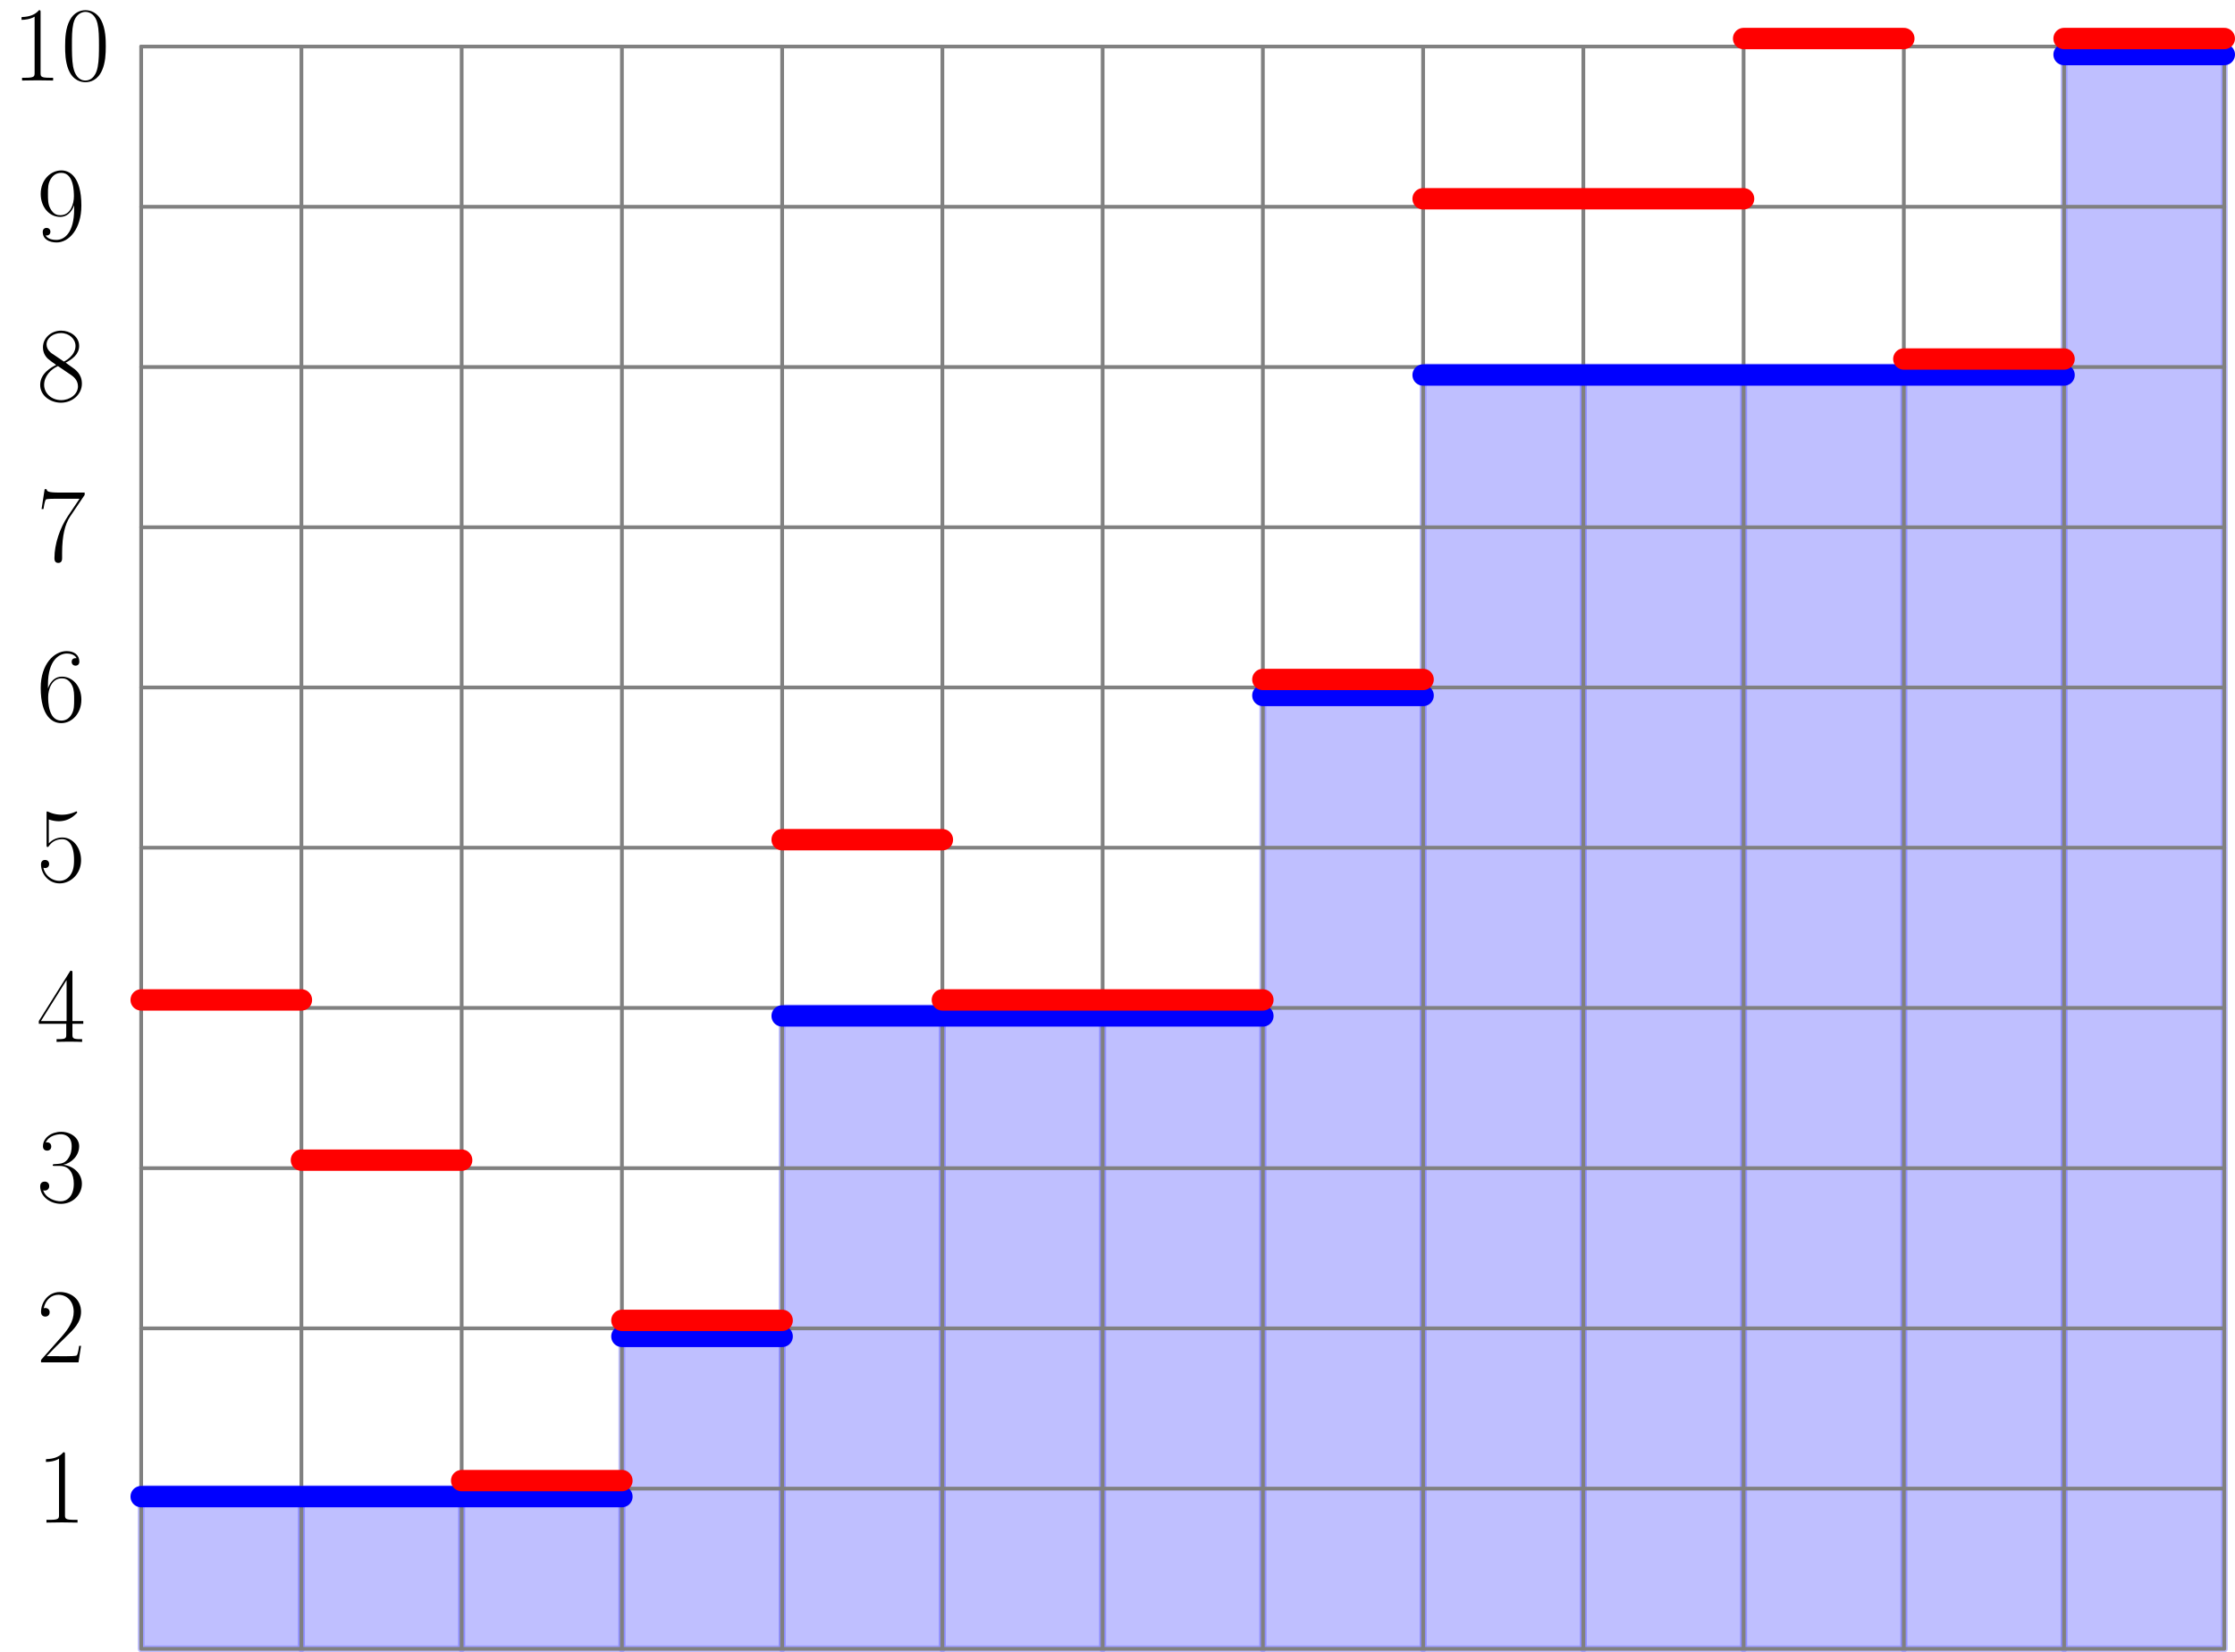 <svg xmlns="http://www.w3.org/2000/svg" xmlns:xlink="http://www.w3.org/1999/xlink" width="557.908" height="412.486" viewBox="82.84 362.573 418.431 309.365"><defs><path id="g0-48" d="M8.369-6.396c0-1.215-.02-3.288-.857-4.882-.737-1.394-1.913-1.893-2.95-1.893-.956 0-2.171.439-2.928 1.873C.837-9.803.757-7.95.757-6.396c0 1.136.02 2.87.638 4.384C2.252.04 3.785.318 4.563.318c.916 0 2.311-.378 3.128-2.27.598-1.376.678-2.99.678-4.444M4.563 0C3.288 0 2.53-1.096 2.252-2.61c-.22-1.176-.22-2.89-.22-4.005 0-1.534 0-2.81.26-4.025.378-1.694 1.494-2.212 2.27-2.212.818 0 1.874.538 2.252 2.172.26 1.136.28 2.47.28 4.065 0 1.295 0 2.889-.24 4.065C6.436-.38 5.26 0 4.563 0"/><path id="g0-49" d="M5.3-12.732c0-.419-.02-.439-.299-.439-.777.937-1.952 1.236-3.068 1.276-.06 0-.16 0-.18.04s-.02.08-.02.498c.618 0 1.654-.12 2.451-.598v10.5c0 .698-.04.937-1.753.937h-.598V0c.957-.02 1.953-.04 2.91-.04S6.694-.02 7.65 0v-.518h-.597C5.34-.518 5.3-.738 5.3-1.455z"/><path id="g0-50" d="M8.309-3.088H7.95c-.2 1.414-.358 1.653-.438 1.773-.1.16-1.534.16-1.813.16H1.873c.717-.778 2.112-2.192 3.806-3.826 1.215-1.156 2.63-2.51 2.63-4.484 0-2.35-1.873-3.706-3.965-3.706-2.192 0-3.527 1.933-3.527 3.726 0 .778.578.877.817.877.2 0 .797-.12.797-.817 0-.617-.518-.797-.797-.797-.12 0-.24.02-.319.06.379-1.694 1.534-2.53 2.75-2.53 1.733 0 2.869 1.374 2.869 3.187 0 1.734-1.016 3.228-2.152 4.524L.817-.458V0H7.83z"/><path id="g0-51" d="M4.403-6.775c1.774 0 2.55 1.535 2.55 3.308 0 2.391-1.274 3.308-2.43 3.308-1.056 0-2.77-.518-3.308-2.053.1.04.2.04.3.04.478 0 .836-.319.836-.837 0-.578-.438-.837-.837-.837-.338 0-.856.16-.856.897C.658-1.116 2.45.32 4.563.32c2.212 0 3.905-1.734 3.905-3.766 0-1.933-1.594-3.328-3.487-3.547 1.515-.319 2.97-1.673 2.97-3.487 0-1.554-1.575-2.69-3.368-2.69-1.813 0-3.407 1.116-3.407 2.71 0 .698.518.817.777.817.418 0 .777-.259.777-.777s-.359-.777-.777-.777c-.08 0-.18 0-.26.04.578-1.315 2.153-1.554 2.85-1.554s2.012.338 2.012 2.251c0 .558-.08 1.554-.757 2.431-.598.777-1.275.817-1.932.877-.1 0-.558.04-.638.04-.14.02-.22.04-.22.179s.02.16.42.16z"/><path id="g0-52" d="M6.695-12.892c0-.418-.02-.438-.379-.438L.4-3.905v.518h5.14v1.952c0 .718-.04.917-1.434.917h-.379V0c.638-.04 1.714-.04 2.391-.04s1.753 0 2.391.04v-.518H8.13c-1.395 0-1.435-.2-1.435-.917v-1.952h2.032v-.518H6.695zm-1.096 1.315v7.672H.797z"/><path id="g0-53" d="M2.271-11.656c.2.08 1.017.338 1.854.338 1.853 0 2.869-.996 3.447-1.574 0-.16 0-.259-.12-.259-.02 0-.06 0-.22.08-.697.299-1.513.538-2.51.538-.597 0-1.494-.08-2.47-.518-.22-.1-.26-.1-.28-.1-.099 0-.119.02-.119.419v5.778c0 .359 0 .458.2.458.099 0 .139-.04.238-.179.638-.897 1.515-1.275 2.511-1.275.697 0 2.192.438 2.192 3.845 0 .638 0 1.794-.598 2.71-.498.817-1.275 1.236-2.132 1.236-1.315 0-2.65-.917-3.009-2.451.08.02.24.06.32.06.258 0 .756-.14.756-.758 0-.538-.378-.757-.757-.757-.458 0-.757.28-.757.837C.817-1.494 2.192.32 4.304.32c2.052 0 4.005-1.774 4.005-4.344 0-2.39-1.554-4.244-3.487-4.244a3.4 3.4 0 0 0-2.55 1.096z"/><path id="g0-54" d="M2.112-6.874c0-4.762 2.232-5.838 3.527-5.838.418 0 1.434.08 1.833.856-.319 0-.917 0-.917.698 0 .538.439.717.718.717.18 0 .717-.08.717-.757 0-1.255-.996-1.973-2.371-1.973C3.248-13.17.757-10.7.757-6.296.757-.876 3.01.319 4.603.319c1.932 0 3.766-1.734 3.766-4.404 0-2.49-1.614-4.304-3.647-4.304-1.215 0-2.112.797-2.61 2.192zM4.602-.16c-2.45 0-2.45-3.667-2.45-4.404 0-1.435.677-3.507 2.53-3.507.34 0 1.316 0 1.973 1.375.359.777.359 1.594.359 2.59 0 1.076 0 1.873-.419 2.67C6.157-.618 5.52-.159 4.603-.159"/><path id="g0-55" d="M8.986-12.413v-.439H4.304c-2.331 0-2.371-.259-2.45-.637h-.36L.917-9.763h.358c.06-.379.2-1.395.439-1.774.12-.16 1.594-.16 1.932-.16H8.03l-2.212 3.29c-1.474 2.211-2.49 5.2-2.49 7.81 0 .24 0 .917.717.917s.717-.678.717-.937v-.916c0-3.268.558-5.42 1.475-6.795z"/><path id="g0-56" d="M5.42-7.173c1.255-.638 2.53-1.594 2.53-3.128 0-1.814-1.753-2.87-3.367-2.87-1.813 0-3.407 1.315-3.407 3.129 0 .498.12 1.355.896 2.112.2.199 1.036.797 1.574 1.175C2.75-6.296.658-5.2.658-3.009.658-.956 2.61.32 4.543.32c2.132 0 3.925-1.534 3.925-3.567 0-1.813-1.215-2.65-2.012-3.188zM2.81-8.927c-.16-.1-.957-.717-.957-1.653 0-1.216 1.255-2.132 2.69-2.132 1.574 0 2.73 1.115 2.73 2.41 0 1.854-2.073 2.91-2.172 2.91-.02 0-.04 0-.2-.12zm3.666 4.085c.299.22 1.255.877 1.255 2.092 0 1.475-1.474 2.59-3.148 2.59-1.813 0-3.188-1.295-3.188-2.869s1.215-2.889 2.59-3.506z"/><path id="g0-57" d="M7.014-5.898c0 4.384-1.814 5.739-3.308 5.739-.458 0-1.574-.06-2.032-.837.518.08.896-.2.896-.698 0-.538-.438-.717-.717-.717-.18 0-.717.08-.717.757C1.136-.299 2.31.32 3.746.32c2.291 0 4.623-2.51 4.623-6.894 0-5.46-2.232-6.596-3.746-6.596-1.973 0-3.866 1.734-3.866 4.404 0 2.47 1.614 4.304 3.646 4.304 1.674 0 2.411-1.554 2.61-2.212zm-2.57 1.116c-.539 0-1.296-.1-1.913-1.295-.419-.777-.419-1.694-.419-2.67 0-1.176 0-1.993.558-2.87.279-.418.797-1.095 1.953-1.095 2.35 0 2.35 3.606 2.35 4.403 0 1.415-.637 3.527-2.53 3.527"/></defs><g id="page1"><path fill="#8080ff" d="M109.27 671.287h30v-30h-30z" opacity=".5"/><path fill="none" stroke="#8080ff" stroke-linecap="round" stroke-linejoin="round" stroke-miterlimit="10.037" stroke-width="1.3" d="M109.27 671.287h30v-30h-30z" opacity=".5"/><path fill="#8080ff" d="M139.27 671.287h30v-30h-30z" opacity=".5"/><path fill="none" stroke="#8080ff" stroke-linecap="round" stroke-linejoin="round" stroke-miterlimit="10.037" stroke-width="1.3" d="M139.27 671.287h30v-30h-30z" opacity=".5"/><path fill="#8080ff" d="M169.27 671.287h30v-30h-30z" opacity=".5"/><path fill="none" stroke="#8080ff" stroke-linecap="round" stroke-linejoin="round" stroke-miterlimit="10.037" stroke-width="1.3" d="M169.27 671.287h30v-30h-30z" opacity=".5"/><path fill="#8080ff" d="M199.27 671.287h30.001v-60h-30z" opacity=".5"/><path fill="none" stroke="#8080ff" stroke-linecap="round" stroke-linejoin="round" stroke-miterlimit="10.037" stroke-width="1.3" d="M199.27 671.287h30.001v-60h-30z" opacity=".5"/><path fill="#8080ff" d="M229.271 671.287h30v-120h-30z" opacity=".5"/><path fill="none" stroke="#8080ff" stroke-linecap="round" stroke-linejoin="round" stroke-miterlimit="10.037" stroke-width="1.3" d="M229.271 671.287h30v-120h-30z" opacity=".5"/><path fill="#8080ff" d="M259.27 671.287h30.001v-120h-30z" opacity=".5"/><path fill="none" stroke="#8080ff" stroke-linecap="round" stroke-linejoin="round" stroke-miterlimit="10.037" stroke-width="1.3" d="M259.27 671.287h30.001v-120h-30z" opacity=".5"/><path fill="#8080ff" d="M289.271 671.287h30v-120h-30z" opacity=".5"/><path fill="none" stroke="#8080ff" stroke-linecap="round" stroke-linejoin="round" stroke-miterlimit="10.037" stroke-width="1.3" d="M289.271 671.287h30v-120h-30z" opacity=".5"/><path fill="#8080ff" d="M319.27 671.287h30.001v-180h-30z" opacity=".5"/><path fill="none" stroke="#8080ff" stroke-linecap="round" stroke-linejoin="round" stroke-miterlimit="10.037" stroke-width="1.3" d="M319.27 671.287h30.001v-180h-30z" opacity=".5"/><path fill="#8080ff" d="M349.271 671.287h30v-240h-30z" opacity=".5"/><path fill="none" stroke="#8080ff" stroke-linecap="round" stroke-linejoin="round" stroke-miterlimit="10.037" stroke-width="1.3" d="M349.271 671.287h30v-240h-30z" opacity=".5"/><path fill="#8080ff" d="M379.27 671.287h30.001v-240h-30z" opacity=".5"/><path fill="none" stroke="#8080ff" stroke-linecap="round" stroke-linejoin="round" stroke-miterlimit="10.037" stroke-width="1.3" d="M379.27 671.287h30.001v-240h-30z" opacity=".5"/><path fill="#8080ff" d="M409.271 671.287h30v-240h-30z" opacity=".5"/><path fill="none" stroke="#8080ff" stroke-linecap="round" stroke-linejoin="round" stroke-miterlimit="10.037" stroke-width="1.3" d="M409.271 671.287h30v-240h-30z" opacity=".5"/><path fill="#8080ff" d="M439.27 671.287h30.001v-240h-30z" opacity=".5"/><path fill="none" stroke="#8080ff" stroke-linecap="round" stroke-linejoin="round" stroke-miterlimit="10.037" stroke-width="1.3" d="M439.27 671.287h30.001v-240h-30z" opacity=".5"/><path fill="#8080ff" d="M469.271 671.287h30v-300h-30z" opacity=".5"/><path fill="none" stroke="#8080ff" stroke-linecap="round" stroke-linejoin="round" stroke-miterlimit="10.037" stroke-width="1.3" d="M469.271 671.287h30v-300h-30z" opacity=".5"/><path fill="none" stroke="gray" stroke-linecap="round" stroke-linejoin="round" stroke-miterlimit="10.037" stroke-width=".7" d="M109.27 671.287v-300m30 300v-300m30 300v-300m30 300v-300m30.001 300v-300m29.999 300v-300m30.001 300v-300m29.999 300v-300m30.001 300v-300m29.999 300v-300m30.001 300v-300m29.999 300v-300m30.001 300v-300m29.999 300v-300m-390 300h390m-390-29.999h390"/><use xlink:href="#g0-49" x="89.705" y="647.649"/><path fill="none" stroke="gray" stroke-linecap="round" stroke-linejoin="round" stroke-miterlimit="10.037" stroke-width=".7" d="M109.27 611.287h390"/><use xlink:href="#g0-50" x="89.705" y="617.649"/><path fill="none" stroke="gray" stroke-linecap="round" stroke-linejoin="round" stroke-miterlimit="10.037" stroke-width=".7" d="M109.27 581.288h390"/><use xlink:href="#g0-51" x="89.705" y="587.649"/><path fill="none" stroke="gray" stroke-linecap="round" stroke-linejoin="round" stroke-miterlimit="10.037" stroke-width=".7" d="M109.27 551.287h390"/><use xlink:href="#g0-52" x="89.705" y="557.649"/><path fill="none" stroke="gray" stroke-linecap="round" stroke-linejoin="round" stroke-miterlimit="10.037" stroke-width=".7" d="M109.27 521.288h390"/><use xlink:href="#g0-53" x="89.705" y="527.649"/><path fill="none" stroke="gray" stroke-linecap="round" stroke-linejoin="round" stroke-miterlimit="10.037" stroke-width=".7" d="M109.27 491.287h390"/><use xlink:href="#g0-54" x="89.705" y="497.649"/><path fill="none" stroke="gray" stroke-linecap="round" stroke-linejoin="round" stroke-miterlimit="10.037" stroke-width=".7" d="M109.27 461.288h390"/><use xlink:href="#g0-55" x="89.705" y="467.649"/><path fill="none" stroke="gray" stroke-linecap="round" stroke-linejoin="round" stroke-miterlimit="10.037" stroke-width=".7" d="M109.27 431.288h390"/><use xlink:href="#g0-56" x="89.705" y="437.649"/><path fill="none" stroke="gray" stroke-linecap="round" stroke-linejoin="round" stroke-miterlimit="10.037" stroke-width=".7" d="M109.27 401.288h390"/><use xlink:href="#g0-57" x="89.705" y="407.649"/><path fill="none" stroke="gray" stroke-linecap="round" stroke-linejoin="round" stroke-miterlimit="10.037" stroke-width=".7" d="M109.27 371.288h390"/><use xlink:href="#g0-49" x="85.136" y="377.649"/><use xlink:href="#g0-48" x="94.275" y="377.649"/><path fill="none" stroke="#00f" stroke-linecap="round" stroke-linejoin="round" stroke-miterlimit="10.037" stroke-width="4" d="M109.27 642.787h30m0 0h30m0 0h30m0-29.999h30.001m0-60h30m-.001 0h30.001m0 0h30m-.001-60h30.001m0-60h30m-.001 0h30.001m0 0h30m-.001 0h30.001m0-60h30"/><path fill="none" stroke="red" stroke-linecap="round" stroke-linejoin="round" stroke-miterlimit="10.037" stroke-width="4" d="M109.27 549.788h30m0 29.999h30m0 60h30m0-29.999h30.001m0-90.001h30m-.001 30.001h30.001m0 0h30m-.001-60h30.001m0-90h30m-.001 0h30.001m0-30h30m-.001 60h30.001m0-60h30"/></g></svg>